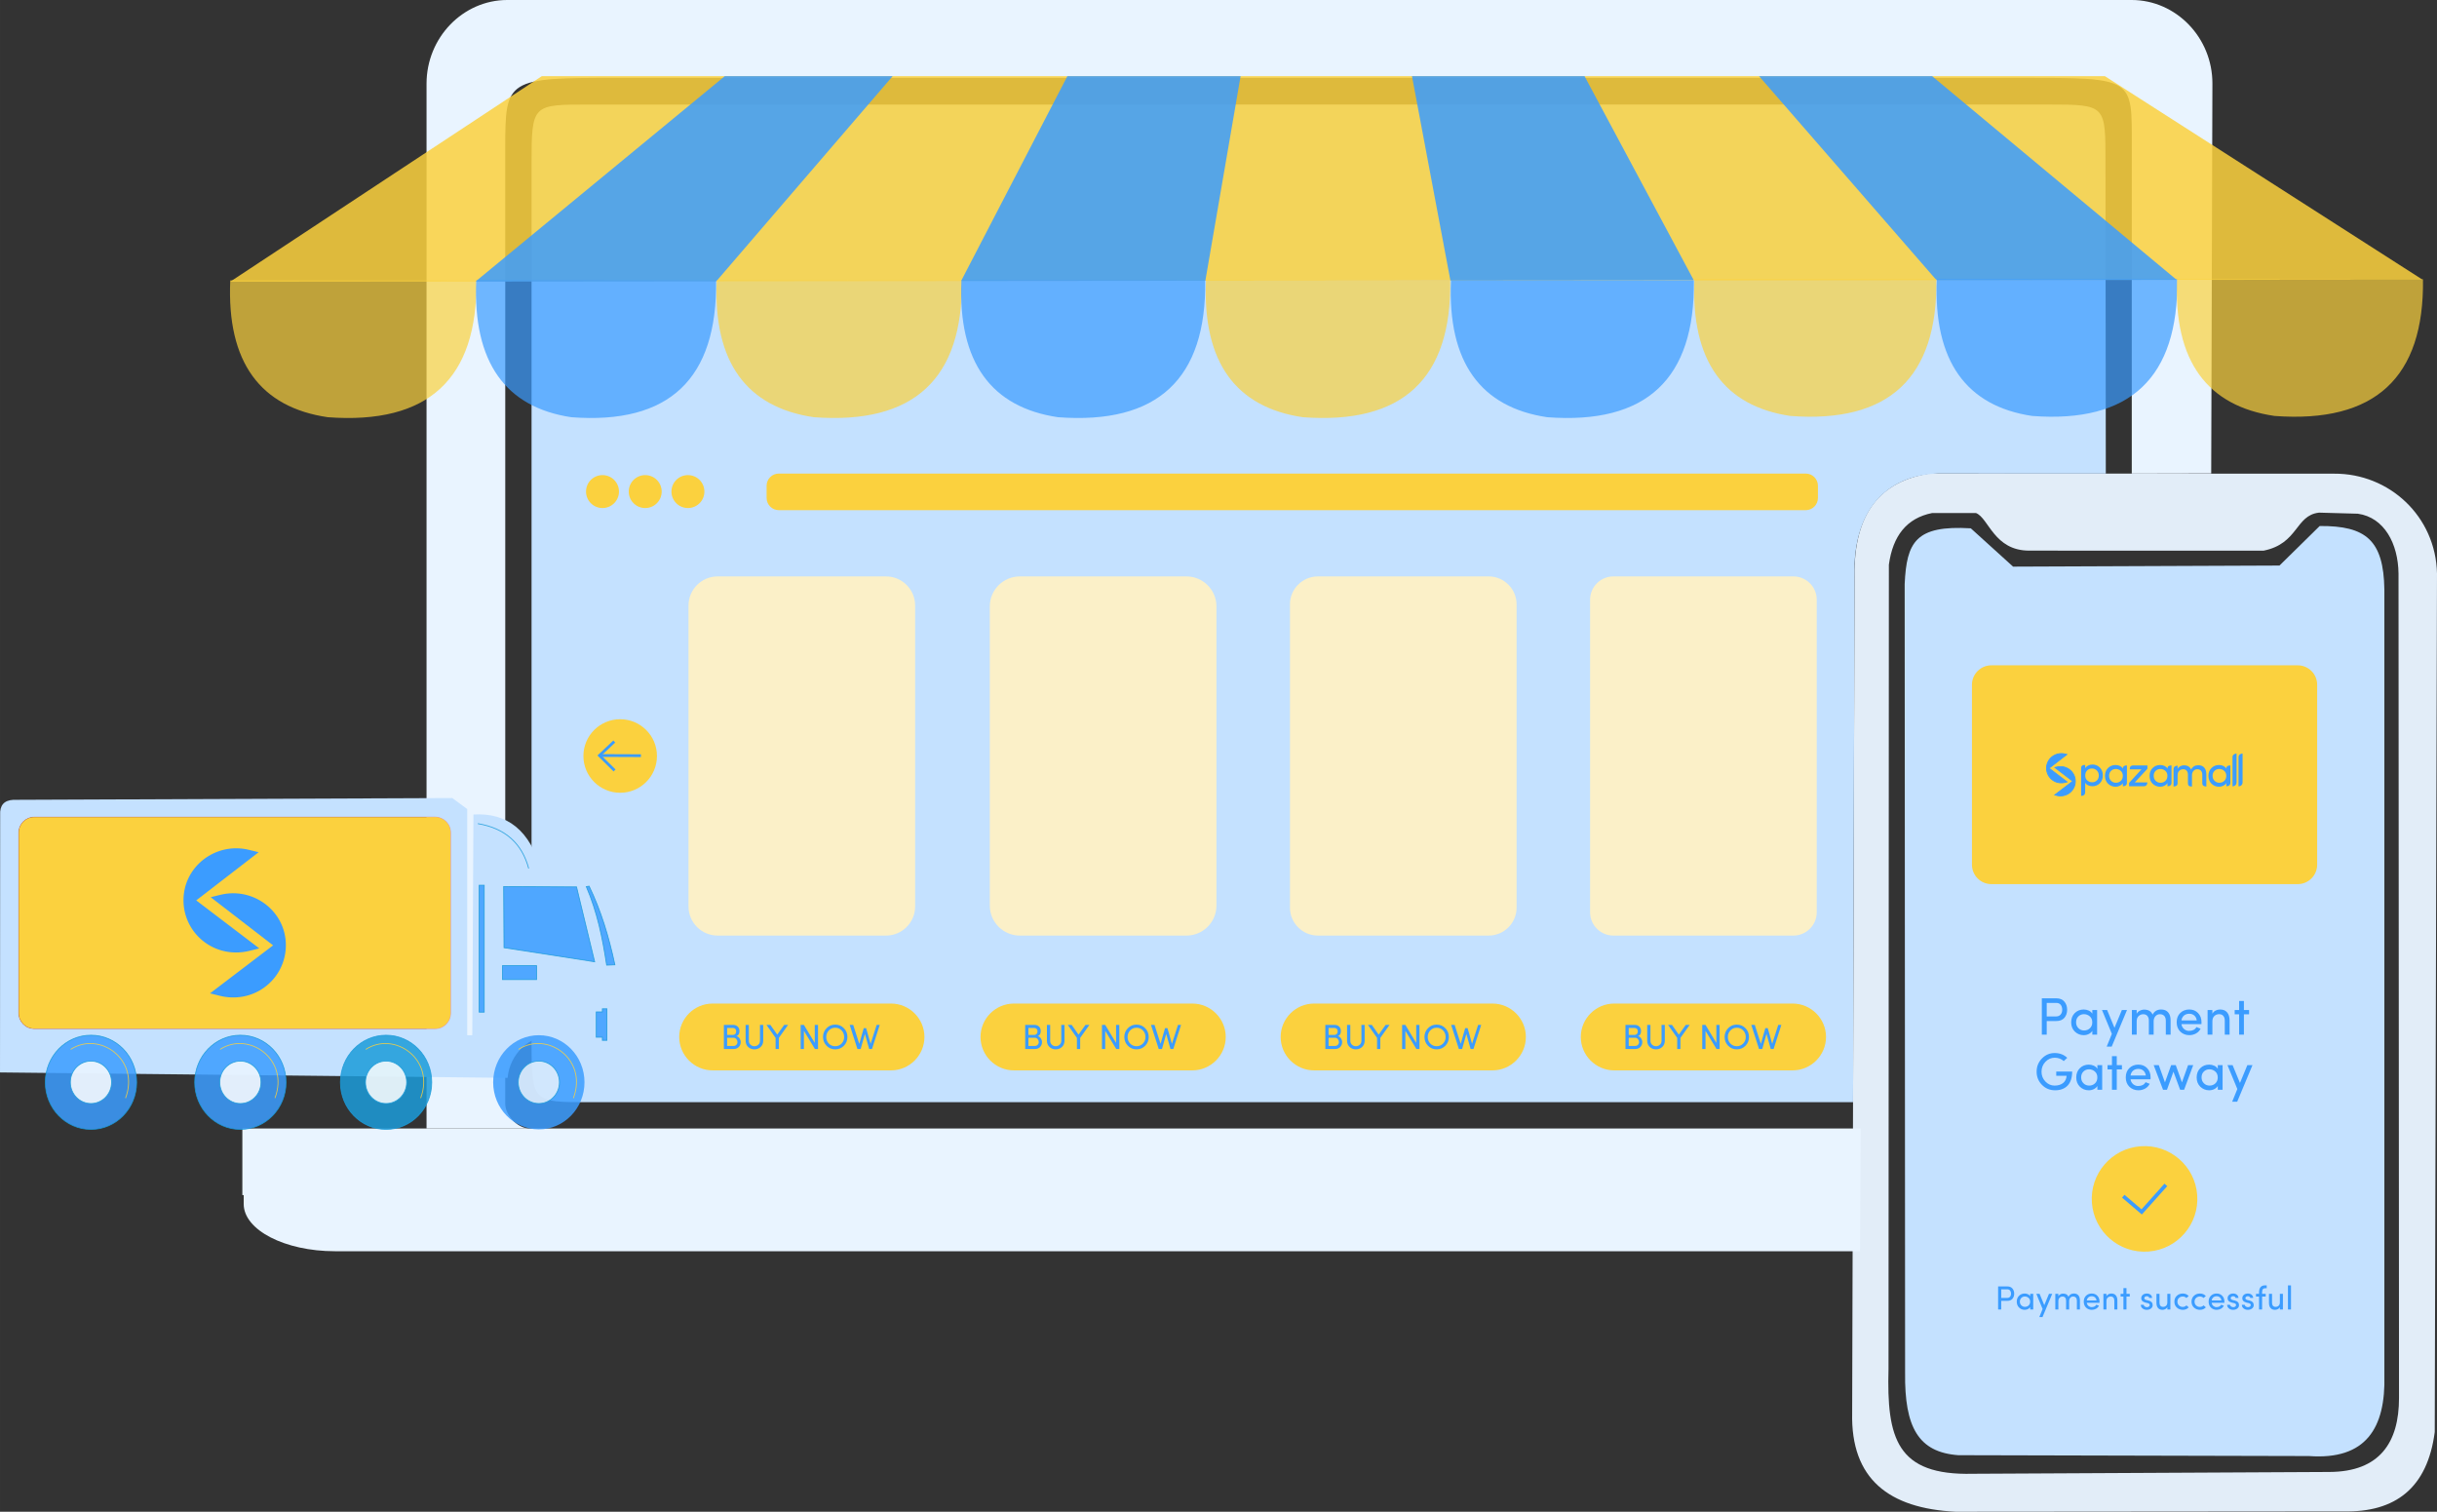 <?xml version="1.0" encoding="UTF-8"?>
<!DOCTYPE svg PUBLIC "-//W3C//DTD SVG 1.1//EN" "http://www.w3.org/Graphics/SVG/1.1/DTD/svg11.dtd">
<!-- Creator: CorelDRAW 2018 (64-Bit Evaluation Version) -->
<svg xmlns="http://www.w3.org/2000/svg" xml:space="preserve" width="222.466mm" height="137.993mm" version="1.1" style="shape-rendering:geometricPrecision; text-rendering:geometricPrecision; image-rendering:optimizeQuality; fill-rule:evenodd; clip-rule:evenodd"
viewBox="0 0 13398.16 8310.74"
 xmlns:xlink="http://www.w3.org/1999/xlink">
 <rect x="0" y="0" width="13398.16" height="8310.74" fill="#333333" stroke="none"/>
 <defs>
  <style type="text/css">
   <![CDATA[
    .str3 {stroke:#F50A2B;stroke-width:4.59;stroke-miterlimit:22.926;stroke-opacity:0.30}
    .str1 {stroke:#1B9BD9;stroke-width:4.59;stroke-miterlimit:22.926;stroke-opacity:0.851}
    .str2 {stroke:#FBD13E;stroke-width:4.59;stroke-miterlimit:22.926;stroke-opacity:0.851}
    .str4 {stroke:#3B9CFF;stroke-width:20.4;stroke-miterlimit:22.926}
    .str0 {stroke:#3B9CFF;stroke-width:15.3;stroke-miterlimit:22.926}
    .fil3 {fill:none}
    .fil8 {fill:none}
    .fil17 {fill:#3B9CFF}
    .fil2 {fill:#e9f4ff}
    .fil5 {fill:#FBD13E}
    .fil4 {fill:#FBF0C8}
    .fil6 {fill:#3B9CFF;fill-rule:nonzero}
    .fil13 {fill:#F50A2B;fill-opacity:0.30}
    .fil16 {fill:#3B9CFF;fill-opacity:0.702}
    .fil15 {fill:#FBD13E;fill-opacity:0.702}
    .fil9 {fill:#FEFEFE;fill-opacity:0.851}
    .fil11 {fill:#1B9BD9;fill-opacity:0.851}
    .fil7 {fill:#3B9CFF;fill-opacity:0.851}
    .fil12 {fill:#E7F2FC;fill-opacity:0.851}
    .fil14 {fill:#FBD13E;fill-opacity:0.851}
    .fil1 {fill:#e9f4ff;fill-opacity:0.961}
    .fil0 {fill:#C4E1FF}
    .fil10 {fill:#FBD13E}
   ]]>
  </style>
 </defs>
 <g id="Layer_x0020_1">
  <path class="fil0" d="M10835.1 2904.43c-303.57,-18.04 -352.74,75.4 -363.56,306l2.32 4336.44c-3.5,299.88 73.25,436.8 292.31,453.07l1928.22 4.69c313.01,22.84 422.03,-153.51 414.45,-443.68l0 -4319.4c-3.99,-272.39 -101.74,-351.59 -355.62,-349.77l-221.03 217.35 -1464.54 5.97 -232.54 -210.66z"/>
  <path class="fil1" d="M12807.25 8092.14l-1960.64 9.96c-419.26,10.45 -474.27,-194.82 -463.89,-577.13l1.95 -4420.33c21.66,-158.97 98.41,-256.39 237.5,-284.15l241.43 -0.11c70.33,27.81 98.73,207.21 293.3,206.69l1287.72 0.23c192.13,-38.58 173.65,-194.11 304.72,-209.09l213.79 5.91c145.27,20.75 221.54,164.3 223.47,329.23l2.73 4531.94c0.14,245.2 -106.38,405.46 -382.08,406.85zm-2200.13 -5488.89c-263.52,41.65 -417.11,211.6 -411.25,567.52l-13.06 4596.97c-8.12,363.73 202.89,524.6 567.78,543l2133.33 -1.79c285.49,6.04 461.57,-128.16 501.85,-436.4l12.39 -4719.36c-6.5,-315.07 -262.87,-550.91 -565.06,-549.13l-2225.99 -0.81z"/>
  <path class="fil2" d="M10225.87 6878.64l-8384.46 0c-275.91,0 -501.6,-116.85 -501.6,-259.7l0 -48.95 -7.39 0 0 -366.12 8897.28 0 -1.32 232.58 -2.51 442.18z"/>
  <path class="fil2" d="M10229.7 6203.87l-7325.27 0c-62.83,-5.88 -126.64,-72.75 -126.64,-135.87l0 -5252.75c0,-382.48 6.06,-387.29 619.19,-387.29l7714.52 0c631.15,0 608.55,-1.64 608.56,384.41l0.06 1791.28 436.71 -0.89 6.62 -2142.84c0.78,-252.97 -199.87,-459.93 -444.18,-459.93l-8930.06 0c-244.31,0 -444.18,206.96 -444.18,459.93l0 5743.95 7884.67 0z"/>
  <path class="fil0" d="M3238.55 574.8l8020.79 -0.28c321.73,-0.01 315.87,2.79 316.2,322.62l1.8 1706.46 -878.95 -0.33c-232.25,-8.45 -484.32,107.63 -502.5,497.93l-8.23 2958.12 -6949.12 0c-307.31,0 -316.2,2.64 -316.2,-322.62l0 -4839.28c0,-325.26 5.29,-322.61 316.2,-322.62z"/>
  <path class="fil3" d="M3253.05 4851.02c147.04,314.42 195.58,605.96 131,871.18l57.21 29.53 12.92 180.88 -163.19 -1.75c0.45,6.31 0.67,12.68 0.67,19.12 0,142.96 -112.38,258.86 -251,258.86 -138.63,0 -251.01,-115.89 -251.01,-258.86 0,-8.24 0.38,-16.41 1.13,-24.46l-684.07 -7.31 -1966.86 -21.01 -139.86 -1.49 0.92 -1415.61c-2.84,-52.08 20.68,-80.18 71.98,-83.05l2413.76 -9.81 82.12 60.46 -0.01 1243.55 27.69 0 6.46 -1213.55c183.56,-10.68 313.25,84.19 373.75,314.7l319.76 4.63 5.08 56.76 -48.45 -2.77z"/>
  <path class="fil4" d="M3944.99 3168.89l926.52 0c87.87,0 159.75,71.88 159.75,159.74l0 1654.97c0,87.87 -71.88,159.74 -159.75,159.74l-926.52 0c-87.86,0 -159.74,-71.87 -159.74,-159.74l0 -1654.97c0,-87.86 71.88,-159.74 159.74,-159.74z"/>
  <path class="fil4" d="M5606.37 3168.89l916.83 0c90.53,0 164.59,74.07 164.59,164.59l0 1645.27c0,90.53 -74.07,164.59 -164.59,164.59l-916.83 0c-90.53,0 -164.6,-74.06 -164.6,-164.59l0 -1645.27c0,-90.53 74.07,-164.59 164.6,-164.59z"/>
  <path class="fil4" d="M7245.25 3168.89l939.32 0c84.35,0 153.35,69 153.35,153.35l0 1667.75c0,84.35 -69,153.35 -153.35,153.35l-939.32 0c-84.35,0 -153.35,-69 -153.35,-153.35l0 -1667.75c0,-84.35 69,-153.35 153.35,-153.35z"/>
  <path class="fil4" d="M8869.82 3168.89l990.44 0c70.28,0 127.79,57.5 127.79,127.79l0 1718.88c0,70.28 -57.5,127.79 -127.79,127.79l-990.44 0c-70.28,0 -127.79,-57.5 -127.79,-127.79l0 -1718.88c0,-70.28 57.5,-127.79 127.79,-127.79z"/>
  <path class="fil5" d="M8874.62 5517.04l980.84 0c101.04,0 183.71,82.67 183.71,183.71l0 0c0,101.04 -82.67,183.71 -183.71,183.71l-980.84 0c-101.04,0 -183.71,-82.67 -183.71,-183.71l0 0c0,-101.04 82.67,-183.71 183.71,-183.71z"/>
  <path class="fil5" d="M7224.49 5517.04l980.84 0c101.04,0 183.71,82.67 183.71,183.71l0 0c0,101.04 -82.67,183.71 -183.71,183.71l-980.84 0c-101.04,0 -183.71,-82.67 -183.71,-183.71l0 0c0,-101.04 82.67,-183.71 183.71,-183.71z"/>
  <path class="fil5" d="M3312.41 2611.87c50.02,0 90.57,40.55 90.57,90.56 0,50.02 -40.55,90.57 -90.57,90.57 -50.02,0 -90.56,-40.55 -90.56,-90.57 0,-50.01 40.54,-90.56 90.56,-90.56z"/>
  <path class="fil5" d="M3409.66 3953.95c111.66,0 202.17,90.52 202.17,202.17 0,111.65 -90.51,202.16 -202.17,202.16 -111.65,0 -202.16,-90.51 -202.16,-202.16 0,-111.65 90.51,-202.17 202.16,-202.17z"/>
  <path class="fil5" d="M3547.23 2611.87c50.02,0 90.57,40.55 90.57,90.56 0,50.02 -40.54,90.57 -90.57,90.57 -50.02,0 -90.56,-40.55 -90.56,-90.57 0,-50.01 40.54,-90.56 90.56,-90.56z"/>
  <path class="fil5" d="M3782.07 2611.87c50.02,0 90.56,40.55 90.56,90.56 0,50.02 -40.54,90.57 -90.56,90.57 -50.02,0 -90.57,-40.55 -90.57,-90.57 0,-50.01 40.54,-90.56 90.57,-90.56z"/>
  <path class="fil5" d="M4281.76 2603.38l5645.83 0c36.91,0 67.09,30.19 67.09,67.09l0 67.11c0,36.9 -30.19,67.09 -67.09,67.09l-5645.83 0c-36.91,0 -67.09,-30.19 -67.09,-67.09l0 -67.11c0,-36.89 30.18,-67.09 67.09,-67.09z"/>
  <path class="fil5" d="M5574.36 5517.04l980.84 0c101.04,0 183.71,82.67 183.71,183.71l0 0c0,101.04 -82.67,183.71 -183.71,183.71l-980.84 0c-101.04,0 -183.71,-82.67 -183.71,-183.71l0 0c0,-101.04 82.67,-183.71 183.71,-183.71z"/>
  <path class="fil6" d="M5689.16 5705.08l-35 0 0 45.03 35.57 0c6.16,0 11.23,-2.08 15.27,-6.28 4.01,-4.2 6,-9.3 5.94,-15.24 0,-5.96 -2.05,-11.38 -6.13,-16.25 -4.14,-4.84 -9.37,-7.25 -15.65,-7.25zm-35 -54.08l0 38.49 32.1 0c5.4,0 9.79,-1.89 13.12,-5.64 3.08,-3.82 4.62,-8.59 4.62,-14.33 0,-5.78 -1.7,-10.26 -5.1,-13.54 -3.41,-3.24 -8.25,-4.91 -14.53,-4.97l-30.22 0zm67.74 17.65c0,14.18 -5.42,23.38 -16.3,27.61 6.93,1.51 12.55,5.58 16.81,12.19 4.26,6.61 6.41,13.32 6.41,20.04 0,10.78 -3.52,19.86 -10.55,27.27 -7.02,7.41 -16.42,11.09 -28.13,11.09l-53.88 0 0 -132.6 49.78 0c10.94,0 19.63,3.08 26.14,9.27 6.48,6.16 9.72,14.53 9.72,25.12zm112.77 52.8l0 -87.19 17.89 0 0 87.05c0,14.12 -4.72,25.57 -14.15,34.43 -9.46,8.68 -20.94,13.05 -34.38,13.05 -13.47,0 -24.89,-4.37 -34.29,-13.05 -9.33,-8.86 -13.98,-20.31 -13.98,-34.43l0 -87.05 17.9 0 0 87.19c0,8.97 2.99,16.25 8.95,21.84 5.97,5.58 13.15,8.37 21.52,8.37 8.28,0 15.47,-2.79 21.49,-8.37 6.03,-5.58 9.05,-12.86 9.05,-21.84zm103.86 45.41l-17.9 0 0 -60.97 -50.26 -71.63 21.43 0 37.78 53.67 38.27 -53.67 21.52 0 -50.84 71.63 0 60.97zm215.31 -132.6l0 132.6 -17.13 0 -60.42 -99.88 0 99.88 -17.91 0 0 -132.6 17.71 0 59.85 99.14 0 -99.14 17.89 0zm129.52 30.5c-9.53,-9.94 -21.17,-14.91 -34.93,-14.91 -13.79,0 -25.43,4.97 -34.96,14.91 -9.53,9.94 -14.27,22.01 -14.27,36.21 0,14.24 4.69,26.24 14.08,36.05 9.4,9.75 21.07,14.63 35.06,14.63 13.95,0 25.66,-4.91 35.12,-14.73 9.46,-9.81 14.14,-21.81 14.07,-36.05 0,-14.15 -4.72,-26.17 -14.17,-36.12zm-102.06 36.02c0,-18.83 6.45,-34.89 19.37,-48.14 12.93,-13.27 28.84,-19.92 47.73,-19.92 18.92,0 34.83,6.61 47.69,19.86 12.89,13.21 19.34,29.31 19.34,48.3 0,19.03 -6.45,35.06 -19.34,48.21 -12.86,13.12 -28.77,19.69 -47.69,19.69 -18.89,0 -34.8,-6.64 -47.73,-19.92 -12.92,-13.32 -19.37,-29.32 -19.37,-48.08zm261.6 37.36l33.42 -103.89 16.97 0 -42.62 132.6 -15.59 0 -23.44 -82.69 -23.26 82.69 -17.89 0 -42.54 -132.6 19.25 0 33.46 104.25 24.47 -86.32 13.34 -0.03 24.45 85.98z"/>
  <path class="fil5" d="M3917.84 5517.04l980.84 0c101.04,0 183.71,82.67 183.71,183.71l0 0c0,101.04 -82.67,183.71 -183.71,183.71l-980.84 0c-101.04,0 -183.71,-82.67 -183.71,-183.71l0 0c0,-101.04 82.67,-183.71 183.71,-183.71z"/>
  <path class="fil6" d="M4032.64 5705.08l-35 0 0 45.03 35.57 0c6.16,0 11.23,-2.08 15.27,-6.28 4.01,-4.2 6,-9.3 5.94,-15.24 0,-5.96 -2.05,-11.38 -6.13,-16.25 -4.14,-4.84 -9.37,-7.25 -15.65,-7.25zm-35 -54.08l0 38.49 32.1 0c5.4,0 9.79,-1.89 13.12,-5.64 3.08,-3.82 4.62,-8.59 4.62,-14.33 0,-5.78 -1.7,-10.26 -5.1,-13.54 -3.41,-3.24 -8.25,-4.91 -14.53,-4.97l-30.22 0zm67.74 17.65c0,14.18 -5.42,23.38 -16.3,27.61 6.93,1.51 12.55,5.58 16.81,12.19 4.26,6.61 6.41,13.32 6.41,20.04 0,10.78 -3.52,19.86 -10.55,27.27 -7.02,7.41 -16.42,11.09 -28.13,11.09l-53.88 0 0 -132.6 49.78 0c10.94,0 19.63,3.08 26.14,9.27 6.48,6.16 9.72,14.53 9.72,25.12zm112.77 52.8l0 -87.19 17.89 0 0 87.05c0,14.12 -4.72,25.57 -14.15,34.43 -9.46,8.68 -20.94,13.05 -34.38,13.05 -13.47,0 -24.89,-4.37 -34.29,-13.05 -9.33,-8.86 -13.98,-20.31 -13.98,-34.43l0 -87.05 17.9 0 0 87.19c0,8.97 2.99,16.25 8.95,21.84 5.97,5.58 13.15,8.37 21.52,8.37 8.28,0 15.47,-2.79 21.49,-8.37 6.03,-5.58 9.05,-12.86 9.05,-21.84zm103.86 45.41l-17.9 0 0 -60.97 -50.26 -71.63 21.43 0 37.78 53.67 38.27 -53.67 21.52 0 -50.84 71.63 0 60.97zm215.31 -132.6l0 132.6 -17.13 0 -60.42 -99.88 0 99.88 -17.91 0 0 -132.6 17.71 0 59.85 99.14 0 -99.14 17.89 0zm129.52 30.5c-9.53,-9.94 -21.17,-14.91 -34.93,-14.91 -13.79,0 -25.43,4.97 -34.96,14.91 -9.53,9.94 -14.27,22.01 -14.27,36.21 0,14.24 4.69,26.24 14.08,36.05 9.4,9.75 21.07,14.63 35.06,14.63 13.95,0 25.66,-4.91 35.12,-14.73 9.46,-9.81 14.14,-21.81 14.07,-36.05 0,-14.15 -4.72,-26.17 -14.17,-36.12zm-102.06 36.02c0,-18.83 6.45,-34.89 19.37,-48.14 12.93,-13.27 28.84,-19.92 47.73,-19.92 18.92,0 34.83,6.61 47.69,19.86 12.89,13.21 19.34,29.31 19.34,48.3 0,19.03 -6.45,35.06 -19.34,48.21 -12.86,13.12 -28.77,19.69 -47.69,19.69 -18.89,0 -34.8,-6.64 -47.73,-19.92 -12.92,-13.32 -19.37,-29.32 -19.37,-48.08zm261.6 37.36l33.42 -103.89 16.97 0 -42.62 132.6 -15.59 0 -23.44 -82.69 -23.26 82.69 -17.89 0 -42.54 -132.6 19.25 0 33.46 104.25 24.47 -86.32 13.34 -0.03 24.45 85.98z"/>
  <path class="fil6" d="M7339.29 5705.08l-34.99 0 0 45.03 35.57 0c6.16,0 11.23,-2.08 15.27,-6.28 4.01,-4.2 6,-9.3 5.93,-15.24 0,-5.96 -2.05,-11.38 -6.12,-16.25 -4.14,-4.84 -9.37,-7.25 -15.65,-7.25zm-34.99 -54.08l0 38.49 32.1 0c5.4,0 9.79,-1.89 13.12,-5.64 3.08,-3.82 4.62,-8.59 4.62,-14.33 0,-5.78 -1.7,-10.26 -5.1,-13.54 -3.41,-3.24 -8.25,-4.91 -14.54,-4.97l-30.21 0zm67.74 17.65c0,14.18 -5.42,23.38 -16.3,27.61 6.93,1.51 12.54,5.58 16.81,12.19 4.26,6.61 6.41,13.32 6.41,20.04 0,10.78 -3.53,19.86 -10.55,27.27 -7.02,7.41 -16.42,11.09 -28.13,11.09l-53.88 0 0 -132.6 49.78 0c10.94,0 19.63,3.08 26.14,9.27 6.48,6.16 9.72,14.53 9.72,25.12zm112.77 52.8l0 -87.19 17.89 0 0 87.05c0,14.12 -4.72,25.57 -14.15,34.43 -9.46,8.68 -20.94,13.05 -34.38,13.05 -13.47,0 -24.89,-4.37 -34.29,-13.05 -9.33,-8.86 -13.98,-20.31 -13.98,-34.43l0 -87.05 17.89 0 0 87.19c0,8.97 2.99,16.25 8.96,21.84 5.97,5.58 13.15,8.37 21.52,8.37 8.28,0 15.46,-2.79 21.49,-8.37 6.02,-5.58 9.05,-12.86 9.05,-21.84zm103.86 45.41l-17.9 0 0 -60.97 -50.26 -71.63 21.43 0 37.79 53.67 38.27 -53.67 21.52 0 -50.84 71.63 0 60.97zm215.31 -132.6l0 132.6 -17.13 0 -60.42 -99.88 0 99.88 -17.91 0 0 -132.6 17.71 0 59.85 99.14 0 -99.14 17.9 0zm129.52 30.5c-9.53,-9.94 -21.16,-14.91 -34.92,-14.91 -13.79,0 -25.44,4.97 -34.97,14.91 -9.52,9.94 -14.27,22.01 -14.27,36.21 0,14.24 4.68,26.24 14.07,36.05 9.4,9.75 21.08,14.63 35.06,14.63 13.95,0 25.66,-4.91 35.12,-14.73 9.46,-9.81 14.15,-21.81 14.08,-36.05 0,-14.15 -4.72,-26.17 -14.18,-36.12zm-102.06 36.02c0,-18.83 6.45,-34.89 19.37,-48.14 12.92,-13.27 28.84,-19.92 47.73,-19.92 18.92,0 34.83,6.61 47.69,19.86 12.89,13.21 19.34,29.31 19.34,48.3 0,19.03 -6.45,35.06 -19.34,48.21 -12.86,13.12 -28.77,19.69 -47.69,19.69 -18.89,0 -34.8,-6.64 -47.73,-19.92 -12.92,-13.32 -19.37,-29.32 -19.37,-48.08zm261.6 37.36l33.43 -103.89 16.97 0 -42.62 132.6 -15.59 0 -23.45 -82.69 -23.25 82.69 -17.9 0 -42.53 -132.6 19.25 0 33.46 104.25 24.47 -86.32 13.34 -0.03 24.44 85.98z"/>
  <path class="fil6" d="M8989.42 5705.08l-35 0 0 45.03 35.57 0c6.16,0 11.23,-2.08 15.27,-6.28 4.01,-4.2 6,-9.3 5.94,-15.24 0,-5.96 -2.05,-11.38 -6.13,-16.25 -4.13,-4.84 -9.37,-7.25 -15.65,-7.25zm-35 -54.08l0 38.49 32.11 0c5.39,0 9.79,-1.89 13.12,-5.64 3.08,-3.82 4.62,-8.59 4.62,-14.33 0,-5.78 -1.7,-10.26 -5.1,-13.54 -3.41,-3.24 -8.25,-4.91 -14.53,-4.97l-30.22 0zm67.74 17.65c0,14.18 -5.42,23.38 -16.29,27.61 6.92,1.51 12.54,5.58 16.81,12.19 4.26,6.61 6.41,13.32 6.41,20.04 0,10.78 -3.52,19.86 -10.55,27.27 -7.02,7.41 -16.42,11.09 -28.13,11.09l-53.88 0 0 -132.6 49.78 0c10.94,0 19.63,3.08 26.14,9.27 6.48,6.16 9.72,14.53 9.72,25.12zm112.77 52.8l0 -87.19 17.89 0 0 87.05c0,14.12 -4.72,25.57 -14.14,34.43 -9.46,8.68 -20.95,13.05 -34.39,13.05 -13.47,0 -24.89,-4.37 -34.29,-13.05 -9.33,-8.86 -13.98,-20.31 -13.98,-34.43l0 -87.05 17.9 0 0 87.19c0,8.97 2.99,16.25 8.95,21.84 5.97,5.58 13.15,8.37 21.52,8.37 8.28,0 15.47,-2.79 21.49,-8.37 6.03,-5.58 9.05,-12.86 9.05,-21.84zm103.86 45.41l-17.89 0 0 -60.97 -50.26 -71.63 21.43 0 37.78 53.67 38.27 -53.67 21.52 0 -50.84 71.63 0 60.97zm215.31 -132.6l0 132.6 -17.13 0 -60.42 -99.88 0 99.88 -17.9 0 0 -132.6 17.71 0 59.85 99.14 0 -99.14 17.89 0zm129.52 30.5c-9.53,-9.94 -21.17,-14.91 -34.93,-14.91 -13.79,0 -25.43,4.97 -34.96,14.91 -9.53,9.94 -14.27,22.01 -14.27,36.21 0,14.24 4.69,26.24 14.08,36.05 9.4,9.75 21.07,14.63 35.06,14.63 13.95,0 25.66,-4.91 35.12,-14.73 9.46,-9.81 14.15,-21.81 14.08,-36.05 0,-14.15 -4.72,-26.17 -14.18,-36.12zm-102.06 36.02c0,-18.83 6.45,-34.89 19.37,-48.14 12.93,-13.27 28.84,-19.92 47.73,-19.92 18.92,0 34.83,6.61 47.69,19.86 12.89,13.21 19.34,29.31 19.34,48.3 0,19.03 -6.45,35.06 -19.34,48.21 -12.86,13.12 -28.77,19.69 -47.69,19.69 -18.89,0 -34.8,-6.64 -47.73,-19.92 -12.92,-13.32 -19.37,-29.32 -19.37,-48.08zm261.6 37.36l33.43 -103.89 16.97 0 -42.63 132.6 -15.59 0 -23.44 -82.69 -23.26 82.69 -17.89 0 -42.54 -132.6 19.25 0 33.46 104.25 24.47 -86.32 13.35 -0.03 24.44 85.98z"/>
  <g id="_2096733725792">
   <polyline class="fil3 str0" points="3377.16,4076.55 3295.65,4153.4 3378.71,4235.69 "/>
   <line class="fil3 str0" x1="3295.65" y1="4153.4" x2="3523.68" y2= "4154.37" />
  </g>
  <path class="fil0" d="M72.9 4397.05c-51.31,2.87 -74.82,30.97 -71.98,83.05l-0.92 1415.61 139.86 1.49 492.56 5.27 177 1.89 495.09 5.29 304.63 3.25 497.55 5.31 684.09 7.31c11.95,-131.5 119.26,-234.41 249.89,-234.41 132.39,0 240.84,105.71 250.32,239.75l163.2 1.75 -12.92 -180.88 -57.21 -29.53c64.59,-265.22 16.04,-556.76 -131,-871.18l48.45 2.77 -5.08 -56.76 -319.76 -4.63c-60.5,-230.51 -190.19,-325.38 -373.75,-314.7l-6.46 1213.55 -27.69 0 0.01 -1243.55 -82.12 -60.46 -2413.76 9.81zm115.34 95.04l2203.76 0c46.71,0 84.9,38.2 84.9,84.91l0 992.98c0,46.71 -38.2,84.9 -84.9,84.9l-2203.76 0c-46.7,0 -84.9,-38.2 -84.9,-84.9l0 -992.98c0,-46.71 38.2,-84.91 84.9,-84.91z"/>
  <polygon class="fil7 str1" points="2769.09,4873.98 3169.61,4875.82 3269.27,5287.42 2770.94,5209.9 "/>
  <path class="fil8 str1" d="M2626.97 4527.91c152.27,25.57 243.01,110.07 279.62,246.4"/>
  <polygon class="fil7 str1" points="2634.37,4866.58 2662.05,4866.58 2662.05,5564.25 2634.37,5564.25 "/>
  <polygon class="fil7 str1" points="2762.64,5308.62 2949.98,5308.62 2949.98,5385.22 2762.64,5385.22 "/>
  <polygon class="fil7 str1" points="3336.65,5545.79 3311.73,5545.79 3311.73,5562.86 3278.1,5562.86 3278.1,5702.21 3311.73,5702.21 3311.73,5719.29 3336.65,5719.29 "/>
  <path class="fil7 str1" d="M3380.49 5304l-45.22 1.85c-22.2,-147.57 -51.58,-292.08 -111.9,-431.67l15.46 -2.54c65.04,134.63 108.62,278.02 141.66,432.35z"/>
  <path class="fil7 str1" d="M500.07 5691.1c138.63,0 251,115.9 251,258.86 0,142.97 -112.38,258.86 -251,258.86 -138.63,0 -251.01,-115.89 -251.01,-258.86 0,-142.96 112.38,-258.86 251.01,-258.86z"/>
  <path class="fil9 str1" d="M500.07 5833.22c62.56,0 113.27,52.27 113.27,116.74 0,64.47 -50.71,116.74 -113.27,116.74 -62.57,0 -113.28,-52.27 -113.28,-116.74 0,-64.47 50.71,-116.74 113.28,-116.74z"/>
  <path class="fil7 str1" d="M1321.53 5691.1c138.63,0 251.01,115.9 251.01,258.86 0,142.97 -112.38,258.86 -251.01,258.86 -138.63,0 -251.01,-115.89 -251.01,-258.86 0,-142.96 112.38,-258.86 251.01,-258.86z"/>
  <path class="fil9 str1" d="M1321.53 5833.22c62.56,0 113.28,52.27 113.28,116.74 0,64.47 -50.72,116.74 -113.28,116.74 -62.56,0 -113.28,-52.27 -113.28,-116.74 0,-64.47 50.72,-116.74 113.28,-116.74z"/>
  <path class="fil10" d="M10947.94 3657.62l1684.87 0c58.57,0 106.48,47.91 106.48,106.48l0 989.88c0,58.57 -47.91,106.49 -106.48,106.49l-1684.87 0c-58.57,0 -106.48,-47.92 -106.48,-106.49l0 -989.88c0,-58.57 47.91,-106.48 106.48,-106.48z"/>
  <path class="fil11 str1" d="M2122.56 5691.1c138.63,0 251.01,115.9 251.01,258.86 0,142.97 -112.38,258.86 -251.01,258.86 -138.63,0 -251.01,-115.89 -251.01,-258.86 0,-142.96 112.38,-258.86 251.01,-258.86z"/>
  <path class="fil9 str1" d="M2122.56 5833.22c62.56,0 113.28,52.27 113.28,116.74 0,64.47 -50.72,116.74 -113.28,116.74 -62.56,0 -113.28,-52.27 -113.28,-116.74 0,-64.47 50.72,-116.74 113.28,-116.74z"/>
  <path class="fil7" d="M2962.37 5691.1c138.63,0 251.01,115.9 251.01,258.86 0,142.97 -112.38,258.86 -251.01,258.86 -138.63,0 -251.01,-115.89 -251.01,-258.86 0,-142.96 112.38,-258.86 251.01,-258.86z"/>
  <path class="fil12 str1" d="M2962.37 5833.22c62.56,0 113.28,52.27 113.28,116.74 0,64.47 -50.72,116.74 -113.28,116.74 -62.56,0 -113.28,-52.27 -113.28,-116.74 0,-64.47 50.72,-116.74 113.28,-116.74z"/>
  <path class="fil8 str2" d="M2850.7 5769.07c157.6,-102.77 382.26,54.47 301.77,267.63"/>
  <path class="fil13 str3" d="M188.25 4492.09l2203.76 0c46.69,0 84.9,38.2 84.9,84.91l0 992.98c0,46.71 -38.21,84.9 -84.9,84.9l-2203.76 0c-46.7,0 -84.9,-38.2 -84.9,-84.9l0 -992.98c0,-46.71 38.2,-84.91 84.9,-84.91z"/>
  <path class="fil5" d="M188.25 4492.09l2203.76 0c46.71,0 84.9,38.2 84.9,84.91l0 992.98c0,46.71 -38.2,84.9 -84.9,84.9l-2203.76 0c-46.7,0 -84.9,-38.2 -84.9,-84.9l0 -992.98c0,-46.71 38.2,-84.91 84.9,-84.91z"/>
  <g id="_2097199298576">
   <polygon class="fil14" points="2978.74,418.74 11572.25,418.74 13318.28,1537.22 1265.96,1548.28 "/>
   <polygon class="fil7" points="3984.66,418.74 2615.16,1547.05 3938.52,1545.83 4907.5,418.74 "/>
   <polygon class="fil7" points="5868.18,418.74 5284.01,1544.6 6626.77,1543.36 6820.56,418.74 "/>
   <polygon class="fil7" points="7762.76,418.74 7974.09,1542.13 9312.21,1540.9 8711.43,418.74 "/>
   <polygon class="fil7" points="9671.12,418.74 10646.07,1539.68 11966.88,1538.46 10622.53,418.74 "/>
   <path class="fil15" d="M1265.96 1541.31l1352.98 1.03c7.12,539.67 -262.93,792.43 -816.91,751.3 -368.62,-54 -556.29,-299.67 -536.07,-752.33z"/>
   <path class="fil16" d="M2618.31 1541.31l1318.48 1.03c6.94,539.67 -256.22,792.43 -796.08,751.3 -359.22,-54 -542.11,-299.67 -522.4,-752.33z"/>
   <path class="fil15" d="M3940.25 1541.31l1347.56 1.03c7.09,539.67 -261.88,792.43 -813.64,751.3 -367.14,-54 -554.06,-299.67 -533.92,-752.33z"/>
   <path class="fil16" d="M5285.74 1541.31l1340.2 1.03c7.05,539.67 -260.45,792.43 -809.19,751.3 -365.13,-54 -551.04,-299.67 -531,-752.33z"/>
   <path class="fil15" d="M6630.34 1541.31l1342.95 1.03c7.07,539.67 -260.98,792.43 -810.85,751.3 -365.88,-54 -552.17,-299.67 -532.09,-752.33z"/>
   <path class="fil16" d="M7977.28 1541.31l1335.1 1.03c7.03,539.67 -259.46,792.43 -806.11,751.3 -363.74,-54 -548.93,-299.67 -528.98,-752.33z"/>
   <path class="fil15" d="M9315.45 1534.33l1330.4 1.04c7,539.67 -258.54,792.43 -803.28,751.3 -362.46,-54 -547.01,-299.67 -527.12,-752.33z"/>
   <path class="fil16" d="M10648.33 1534.33l1321.75 1.04c6.96,539.67 -256.86,792.43 -798.06,751.3 -360.1,-54 -543.45,-299.67 -523.69,-752.33z"/>
   <path class="fil15" d="M11969.36 1534.33l1351.74 1.04c7.12,539.67 -262.69,792.43 -816.16,751.3 -368.28,-54 -555.78,-299.67 -535.58,-752.33z"/>
  </g>
  <path class="fil5" d="M11769.05 6301.5c159.86,-11.78 299.02,108.26 310.8,268.14 11.79,159.88 -108.28,299.02 -268.14,310.8 -159.86,11.78 -299.03,-108.26 -310.81,-268.14 -11.78,-159.88 108.28,-299.03 268.14,-310.81z"/>
  <polyline class="fil3 str4" points="11673.31,6576.23 11774.62,6662.46 11907.44,6514.06 "/>
  <path class="fil6" d="M11035.63 7088.13l-33.28 0 0 47.3 32.3 0c7.03,-0.06 12.39,-2.23 16.14,-6.56 3.71,-4.32 5.61,-9.91 5.67,-16.81 0,-6.9 -1.78,-12.67 -5.31,-17.27 -3.69,-4.45 -8.87,-6.66 -15.53,-6.66zm-50.4 110.8l0 -126.82 50.58 0c12.55,0 21.9,3.87 28.16,11.6 6.41,7.52 9.6,16.87 9.6,28.16 0,11.32 -3.19,20.74 -9.54,28.25 -6.38,7.55 -15.8,11.32 -28.28,11.32l-33.41 0 0 47.49 -17.12 0zm167.86 -22.27c5.52,-5.16 8.29,-12.09 8.29,-20.83 0,-8.74 -2.88,-15.65 -8.62,-20.68 -5.76,-5.03 -12.55,-7.58 -20.34,-7.64 -7.82,0 -14.35,2.61 -19.63,7.82 -5.28,5.16 -7.92,11.9 -7.92,20.31 0,8.38 2.7,15.28 8.1,20.65 5.4,5.4 12.06,8.1 19.97,8.1 7.91,0 14.63,-2.58 20.15,-7.73zm25.22 22.27l-16.75 0 0 -13.19c-2.7,4.51 -6.78,8.13 -12.24,10.89 -5.46,2.76 -11.41,4.14 -17.92,4.14 -11.9,0 -22.24,-4.17 -30.98,-12.52 -8.44,-8.31 -12.67,-19.11 -12.67,-32.33 0,-13.25 4.17,-24.02 12.48,-32.27 8.35,-8.29 18.74,-12.45 31.2,-12.52 6.23,0 12.24,1.29 17.98,3.87 5.64,2.82 9.7,6.44 12.15,10.89l0 -12.91 16.75 0 0 85.95zm104.36 -85.95l-53.38 127.73 -17.51 0 18.04 -44.42 -34.42 -83.32 17.89 0 25.7 62.21 25.8 -62.21 17.88 0zm93.07 39.72l0 46.23 -16.75 0 0 -48.65c0,-7.12 -1.72,-12.61 -5.12,-16.51 -3.28,-4.05 -8.1,-6.07 -14.39,-6.07 -6.23,0 -11.63,2.11 -16.16,6.35 -4.57,4.23 -6.84,10.46 -6.84,18.65l0 46.23 -16.75 0 0 -85.95 16.75 0 0 13.07c1.99,-4.11 5.25,-7.49 9.82,-10.09 4.78,-2.61 9.14,-4.02 13.03,-4.26 16.54,-1.01 27.49,4.79 32.82,17.36 5.99,-11.93 15.86,-17.92 29.7,-17.92 10.77,0 18.96,3.32 24.54,9.97 5.73,6.53 8.62,15.92 8.62,28.13l0 49.69 -16.75 0 0 -48.47c0,-6.99 -1.75,-12.55 -5.22,-16.69 -3.74,-4.05 -8.8,-6.1 -15.15,-6.16 -6.32,-0.07 -11.6,2.2 -15.77,6.81 -4.2,4.6 -6.32,10.68 -6.38,18.28zm167.09 3.01c0,3.81 -0.06,5.98 -0.18,6.59l-69.76 0c0.83,6.93 3.9,12.67 9.17,17.24 5.1,4.2 10.8,6.32 17.15,6.32 12.42,0 21.1,-4.44 26.07,-13.35 0.12,0 0.31,0.04 0.55,0.16 0.21,0.12 0.64,0.34 1.26,0.64 0.7,0.31 1.66,0.67 2.85,1.07 1.2,0.43 2.12,0.8 2.7,1.11l7.03 2.61c-3.53,7.24 -8.87,12.82 -16.01,16.75 -7.12,3.96 -14.97,5.92 -23.53,5.92 -12.3,0 -22.79,-4.14 -31.53,-12.45 -8.31,-8.32 -12.45,-19.21 -12.45,-32.61 0,-13.44 4.14,-24.2 12.39,-32.33 8.28,-8.1 18.74,-12.18 31.44,-12.24 12.7,0 22.95,4.11 30.74,12.3 8.06,8.16 12.11,18.93 12.11,32.27zm-25.09 -23.49c-4.79,-4.11 -10.74,-6.17 -17.79,-6.17 -7.09,0 -13.16,2.05 -18.25,6.17 -5.03,4.38 -7.97,10.09 -8.8,17.03l53.29 0c-0.83,-6.94 -3.65,-12.64 -8.44,-17.03zm63.13 20.37l0 46.35 -16.75 0 0 -85.95 16.75 0 0 12.91c2.45,-4.78 6.13,-8.46 11.07,-10.98 4.91,-2.52 10.18,-3.78 15.8,-3.78 10.8,0 18.92,3.32 24.42,9.97 5.74,6.53 8.65,15.92 8.71,28.13l0 49.69 -16.75 0 0 -48.59c0,-7.24 -1.72,-12.82 -5.13,-16.72 -3.31,-4.08 -8.19,-6.11 -14.66,-6.11 -6.53,0 -12.09,2.12 -16.62,6.38 -4.57,4.23 -6.84,10.49 -6.84,18.68zm110.06 -71.08l0 31.47 18.04 0 0 14.91 -18.04 0 0 71.05 -16.75 0 0 -71.05 -15.46 0 0 -14.91 15.46 0 0 -31.47 16.75 0zm90.96 35.92c5.73,-4.2 12.67,-6.29 20.83,-6.29 8.13,0 14.88,2.09 20.19,6.26 5.34,4.17 8.37,10.12 9.08,17.86l-15.98 0c-0.49,-2.79 -1.96,-5.03 -4.42,-6.72 -2.7,-1.66 -5.67,-2.48 -8.99,-2.48 -3.28,0 -6.07,0.7 -8.34,2.11 -2.46,1.11 -3.99,3.04 -4.67,5.74 -0.64,2.7 -0.55,4.85 0.28,6.44 1.38,2.76 4.76,4.91 10.12,6.44l12.67 3.1c14.88,3.66 22.3,12.03 22.3,25.13 0,7.76 -3.22,14.02 -9.7,18.83 -6.53,4.64 -14.17,6.94 -22.92,6.94 -8.77,0 -16.38,-2.52 -22.85,-7.58 -6.47,-5.03 -9.76,-11.72 -9.88,-20.1l15.83 0c0.7,4.45 2.98,7.73 6.84,9.82 3.74,2.36 7.79,3.41 12.15,3.16 4.35,-0.25 7.73,-1.41 10.12,-3.5 2.39,-2.11 3.74,-4.66 4.05,-7.67 0.25,-3.01 -0.67,-5.4 -2.79,-7.21 -2.08,-1.81 -4.97,-3.13 -8.62,-3.96l-11.78 -2.73c-8.31,-2.23 -14.45,-5.52 -18.37,-9.91 -3.77,-4.54 -5.34,-10.21 -4.66,-17.06 0.64,-6.84 3.84,-12.36 9.51,-16.62zm133.68 41.96l0 -46.41 16.75 0 0 85.95 -16.75 0 0 -12.82c-2.45,4.72 -6.14,8.37 -11.08,10.89 -4.91,2.52 -10.12,3.78 -15.64,3.78 -10.65,0 -18.84,-3.35 -24.57,-10.06 -5.74,-6.72 -8.59,-16.04 -8.53,-27.97l0 -49.76 16.75 0 0 48.56c0,7.15 1.66,12.76 4.94,16.84 3.31,4.02 8.28,6.02 14.94,6.02 6.66,0 12.18,-2.09 16.63,-6.29 4.45,-4.2 6.62,-10.43 6.56,-18.72zm84.97 -48.25c13.26,0 24.11,4.64 32.61,13.87l-12.76 10.61c-5.37,-5.4 -12.12,-8.1 -20.22,-8.1 -8.07,0 -14.94,2.61 -20.59,7.85 -5.67,5.16 -8.53,12 -8.53,20.56 0,8.53 2.88,15.46 8.62,20.8 5.76,5.37 12.64,8.04 20.68,8.04 8.09,0 14.79,-2.82 20.03,-8.47l12.94 10.68c-8.56,9.2 -19.39,13.8 -32.43,13.8 -13.07,0 -24.11,-4.14 -33.13,-12.42 -8.99,-8.41 -13.47,-19.21 -13.47,-32.43 0,-13.22 4.42,-23.99 13.23,-32.27 8.83,-8.29 19.81,-12.45 33,-12.52zm94.17 0c13.26,0 24.11,4.64 32.61,13.87l-12.76 10.61c-5.37,-5.4 -12.12,-8.1 -20.22,-8.1 -8.07,0 -14.94,2.61 -20.59,7.85 -5.67,5.16 -8.53,12 -8.53,20.56 0,8.53 2.88,15.46 8.62,20.8 5.76,5.37 12.64,8.04 20.68,8.04 8.09,0 14.79,-2.82 20.03,-8.47l12.94 10.68c-8.56,9.2 -19.39,13.8 -32.43,13.8 -13.07,0 -24.11,-4.14 -33.13,-12.42 -8.99,-8.41 -13.47,-19.21 -13.47,-32.43 0,-13.22 4.42,-23.99 13.23,-32.27 8.83,-8.29 19.81,-12.45 33,-12.52zm134.63 44.57c0,3.81 -0.06,5.98 -0.18,6.59l-69.76 0c0.83,6.93 3.9,12.67 9.17,17.24 5.1,4.2 10.8,6.32 17.15,6.32 12.42,0 21.1,-4.44 26.07,-13.35 0.12,0 0.31,0.04 0.55,0.16 0.21,0.12 0.64,0.34 1.26,0.64 0.7,0.31 1.66,0.67 2.85,1.07 1.2,0.43 2.12,0.8 2.7,1.11l7.03 2.61c-3.53,7.24 -8.87,12.82 -16.01,16.75 -7.12,3.96 -14.97,5.92 -23.53,5.92 -12.3,0 -22.79,-4.14 -31.53,-12.45 -8.31,-8.32 -12.45,-19.21 -12.45,-32.61 0,-13.44 4.14,-24.2 12.39,-32.33 8.28,-8.1 18.74,-12.18 31.44,-12.24 12.7,0 22.95,4.11 30.74,12.3 8.06,8.16 12.11,18.93 12.11,32.27zm-25.09 -23.49c-4.79,-4.11 -10.74,-6.17 -17.79,-6.17 -7.09,0 -13.16,2.05 -18.25,6.17 -5.03,4.38 -7.97,10.09 -8.8,17.03l53.29 0c-0.83,-6.94 -3.65,-12.64 -8.44,-17.03zm52.4 -14.79c5.73,-4.2 12.67,-6.29 20.83,-6.29 8.13,0 14.88,2.09 20.19,6.26 5.34,4.17 8.37,10.12 9.08,17.86l-15.98 0c-0.49,-2.79 -1.96,-5.03 -4.42,-6.72 -2.7,-1.66 -5.67,-2.48 -8.99,-2.48 -3.28,0 -6.07,0.7 -8.34,2.11 -2.46,1.11 -3.99,3.04 -4.67,5.74 -0.64,2.7 -0.55,4.85 0.28,6.44 1.38,2.76 4.76,4.91 10.12,6.44l12.67 3.1c14.88,3.66 22.3,12.03 22.3,25.13 0,7.76 -3.22,14.02 -9.7,18.83 -6.53,4.64 -14.17,6.94 -22.92,6.94 -8.77,0 -16.38,-2.52 -22.85,-7.58 -6.47,-5.03 -9.76,-11.72 -9.88,-20.1l15.83 0c0.7,4.45 2.98,7.73 6.84,9.82 3.74,2.36 7.79,3.41 12.15,3.16 4.35,-0.25 7.73,-1.41 10.12,-3.5 2.39,-2.11 3.74,-4.66 4.05,-7.67 0.25,-3.01 -0.67,-5.4 -2.79,-7.21 -2.08,-1.81 -4.97,-3.13 -8.62,-3.96l-11.78 -2.73c-8.31,-2.23 -14.45,-5.52 -18.37,-9.91 -3.77,-4.54 -5.34,-10.21 -4.66,-17.06 0.64,-6.84 3.84,-12.36 9.51,-16.62zm80.8 0c5.73,-4.2 12.67,-6.29 20.83,-6.29 8.13,0 14.88,2.09 20.19,6.26 5.34,4.17 8.37,10.12 9.08,17.86l-15.98 0c-0.49,-2.79 -1.96,-5.03 -4.42,-6.72 -2.7,-1.66 -5.67,-2.48 -8.99,-2.48 -3.28,0 -6.07,0.7 -8.34,2.11 -2.46,1.11 -3.99,3.04 -4.67,5.74 -0.64,2.7 -0.55,4.85 0.28,6.44 1.38,2.76 4.76,4.91 10.12,6.44l12.67 3.1c14.88,3.66 22.3,12.03 22.3,25.13 0,7.76 -3.22,14.02 -9.7,18.83 -6.53,4.64 -14.17,6.94 -22.92,6.94 -8.77,0 -16.38,-2.52 -22.85,-7.58 -6.47,-5.03 -9.76,-11.72 -9.88,-20.1l15.83 0c0.7,4.45 2.98,7.73 6.84,9.82 3.74,2.36 7.79,3.41 12.15,3.16 4.35,-0.25 7.73,-1.41 10.12,-3.5 2.39,-2.11 3.74,-4.66 4.05,-7.67 0.25,-3.01 -0.67,-5.4 -2.79,-7.21 -2.08,-1.81 -4.97,-3.13 -8.62,-3.96l-11.78 -2.73c-8.31,-2.23 -14.45,-5.52 -18.37,-9.91 -3.77,-4.54 -5.34,-10.21 -4.66,-17.06 0.64,-6.84 3.84,-12.36 9.51,-16.62zm115.09 -51.2l9.39 0 0 16.01 -9.42 0c-10.76,0 -16.1,7.34 -15.98,22.02l0 8.71 19.87 0 0 14.91 -19.87 0 0 71.05 -16.75 0 0 -71.05 -16.75 0 0 -14.91 16.75 0 0 -8.71c0,-12.15 2.73,-21.5 8.22,-28.07 5.49,-6.59 13.68,-9.91 24.54,-9.97zm81.69 93.16l0 -46.41 16.75 0 0 85.95 -16.75 0 0 -12.82c-2.45,4.72 -6.14,8.37 -11.08,10.89 -4.91,2.52 -10.12,3.78 -15.64,3.78 -10.65,0 -18.84,-3.35 -24.57,-10.06 -5.74,-6.72 -8.59,-16.04 -8.53,-27.97l0 -49.76 16.75 0 0 48.56c0,7.15 1.66,12.76 4.94,16.84 3.31,4.02 8.28,6.02 14.94,6.02 6.66,0 12.18,-2.09 16.63,-6.29 4.45,-4.2 6.62,-10.43 6.56,-18.72zm44.45 39.54l0 -132.7 16.75 0 0 132.7 -16.75 0z"/>
  <path class="fil6" d="M11304.95 5513.46l-52.4 0 0 74.47 50.85 0c11.06,-0.1 19.51,-3.52 25.4,-10.33 5.84,-6.81 8.84,-15.6 8.93,-26.46 0,-10.87 -2.8,-19.95 -8.35,-27.19 -5.79,-7 -13.95,-10.48 -24.43,-10.48zm-79.35 174.44l0 -199.65 79.64 0c19.75,0 34.48,6.09 44.33,18.25 10.09,11.83 15.12,26.57 15.12,44.34 0,17.82 -5.02,32.64 -15.02,44.48 -10.05,11.88 -24.87,17.82 -44.52,17.82l-52.6 0 0 74.76 -26.94 0zm264.26 -35.06c8.7,-8.11 13.04,-19.03 13.04,-32.79 0,-13.77 -4.53,-24.63 -13.57,-32.55 -9.08,-7.92 -19.75,-11.93 -32.02,-12.03 -12.32,0 -22.6,4.11 -30.91,12.32 -8.31,8.11 -12.45,18.74 -12.45,31.97 0,13.19 4.25,24.05 12.75,32.5 8.5,8.5 18.98,12.75 31.44,12.75 12.46,0 23.04,-4.06 31.73,-12.17zm39.7 35.06l-26.37 0 0 -20.77c-4.25,7.1 -10.67,12.8 -19.27,17.15 -8.59,4.34 -17.97,6.52 -28.2,6.52 -18.74,0 -35.02,-6.56 -48.78,-19.71 -13.28,-13.09 -19.95,-30.08 -19.95,-50.9 0,-20.87 6.57,-37.82 19.66,-50.81 13.14,-13.04 29.5,-19.61 49.11,-19.71 9.8,0 19.27,2.03 28.3,6.08 8.88,4.44 15.26,10.14 19.12,17.15l0 -20.33 26.37 0 0 135.32zm164.3 -135.32l-84.03 201.1 -27.58 0 28.4 -69.93 -54.19 -131.17 28.16 0 40.47 97.94 40.62 -97.94 28.16 0zm146.52 62.54l0 72.78 -26.37 0 0 -76.6c0,-11.2 -2.7,-19.85 -8.06,-25.98 -5.17,-6.37 -12.75,-9.56 -22.65,-9.56 -9.8,0 -18.3,3.34 -25.45,10 -7.2,6.67 -10.77,16.47 -10.77,29.37l0 72.78 -26.37 0 0 -135.32 26.37 0 0 20.57c3.14,-6.47 8.26,-11.78 15.45,-15.89 7.53,-4.11 14.39,-6.32 20.52,-6.72 26.03,-1.59 43.27,7.53 51.67,27.34 9.42,-18.78 24.97,-28.2 46.75,-28.2 16.95,0 29.85,5.22 38.63,15.69 9.03,10.29 13.57,25.07 13.57,44.28l0 78.24 -26.37 0 0 -76.31c0,-11.01 -2.75,-19.75 -8.21,-26.27 -5.89,-6.37 -13.86,-9.61 -23.86,-9.71 -9.95,-0.1 -18.25,3.48 -24.83,10.72 -6.61,7.25 -9.95,16.81 -10.05,28.79zm263.06 4.73c0,5.99 -0.1,9.42 -0.29,10.39l-109.82 0c1.31,10.91 6.14,19.94 14.44,27.14 8.02,6.62 17,9.95 27,9.95 19.56,0 33.22,-7 41.05,-21.01 0.19,0 0.48,0.05 0.87,0.24 0.34,0.19 1.01,0.53 1.98,1.01 1.11,0.48 2.61,1.07 4.49,1.69 1.89,0.67 3.34,1.25 4.25,1.74l11.06 4.1c-5.55,11.4 -13.95,20.19 -25.2,26.37 -11.21,6.23 -23.57,9.32 -37.04,9.32 -19.36,0 -35.88,-6.52 -49.64,-19.61 -13.09,-13.09 -19.61,-30.23 -19.61,-51.34 0,-21.15 6.52,-38.1 19.51,-50.9 13.04,-12.75 29.5,-19.18 49.5,-19.27 19.99,0 36.12,6.47 48.39,19.37 12.7,12.85 19.07,29.79 19.07,50.8zm-39.5 -36.99c-7.53,-6.47 -16.91,-9.71 -28.01,-9.71 -11.15,0 -20.72,3.24 -28.73,9.71 -7.92,6.91 -12.56,15.89 -13.86,26.8l83.89 0c-1.3,-10.91 -5.75,-19.89 -13.28,-26.8zm99.39 32.07l0 72.97 -26.37 0 0 -135.32 26.37 0 0 20.33c3.86,-7.53 9.66,-13.33 17.44,-17.29 7.73,-3.96 16.03,-5.94 24.87,-5.94 17,0 29.8,5.22 38.44,15.69 9.03,10.29 13.62,25.07 13.72,44.28l0 78.24 -26.37 0 0 -76.5c0,-11.39 -2.7,-20.19 -8.06,-26.32 -5.22,-6.43 -12.89,-9.61 -23.08,-9.61 -10.29,0 -19.03,3.33 -26.17,10.05 -7.2,6.67 -10.77,16.52 -10.77,29.41zm173.28 -111.9l0 49.55 28.4 0 0 23.47 -28.4 0 0 111.85 -26.37 0 0 -111.85 -24.34 0 0 -23.47 24.34 0 0 -49.55 26.37 0zm-990.56 330.33c-13.48,-12.36 -30.04,-18.55 -49.65,-18.55 -19.6,0 -36.61,7.49 -50.95,22.51 -14.34,15.02 -21.49,33.13 -21.49,54.38 0,21.25 7.15,39.32 21.49,54.19 14.35,14.83 31.15,22.22 50.37,22.22 19.27,0 34.92,-4.83 46.99,-14.44 11.59,-9.61 17.92,-22.74 18.93,-39.45l-56.84 0 0 -23.47 87.56 0c0,33.23 -8.21,58.82 -24.63,76.84 -16.85,17.53 -39.84,26.32 -68.87,26.32 -29.07,0 -53.31,-10 -72.78,-29.99 -19.46,-19.99 -29.17,-44.09 -29.17,-72.29 0,-28.4 9.7,-52.59 29.17,-72.58 19.46,-19.99 42.89,-29.99 70.22,-29.99 27.34,0 50.37,8.79 69.06,26.37l-19.41 17.97zm171.68 122.57c8.7,-8.11 13.04,-19.03 13.04,-32.79 0,-13.77 -4.53,-24.63 -13.57,-32.55 -9.08,-7.92 -19.75,-11.93 -32.02,-12.03 -12.32,0 -22.6,4.11 -30.91,12.32 -8.31,8.11 -12.45,18.74 -12.45,31.97 0,13.19 4.25,24.05 12.75,32.5 8.5,8.5 18.98,12.75 31.44,12.75 12.46,0 23.04,-4.06 31.73,-12.17zm39.7 35.06l-26.37 0 0 -20.77c-4.25,7.1 -10.67,12.8 -19.27,17.15 -8.59,4.34 -17.97,6.52 -28.2,6.52 -18.74,0 -35.02,-6.56 -48.78,-19.71 -13.28,-13.09 -19.95,-30.08 -19.95,-50.9 0,-20.87 6.57,-37.82 19.66,-50.81 13.14,-13.04 29.5,-19.61 49.11,-19.71 9.8,0 19.27,2.03 28.3,6.08 8.88,4.44 15.26,10.14 19.12,17.15l0 -20.33 26.37 0 0 135.32zm80.21 -184.87l0 49.55 28.4 0 0 23.47 -28.4 0 0 111.85 -26.37 0 0 -111.85 -24.34 0 0 -23.47 24.34 0 0 -49.55 26.37 0zm185.93 116.82c0,5.99 -0.1,9.42 -0.29,10.39l-109.82 0c1.31,10.91 6.14,19.94 14.44,27.14 8.02,6.62 17,9.95 27,9.95 19.56,0 33.22,-7 41.05,-21.01 0.19,0 0.48,0.05 0.87,0.24 0.34,0.19 1.01,0.53 1.98,1.01 1.11,0.48 2.61,1.07 4.49,1.69 1.89,0.67 3.34,1.25 4.25,1.74l11.06 4.1c-5.55,11.4 -13.95,20.19 -25.2,26.37 -11.21,6.23 -23.57,9.32 -37.04,9.32 -19.36,0 -35.88,-6.52 -49.64,-19.61 -13.09,-13.09 -19.61,-30.23 -19.61,-51.34 0,-21.15 6.52,-38.1 19.51,-50.9 13.04,-12.75 29.5,-19.18 49.5,-19.27 19.99,0 36.12,6.47 48.39,19.37 12.7,12.85 19.07,29.79 19.07,50.8zm-39.5 -36.99c-7.53,-6.47 -16.91,-9.71 -28.01,-9.71 -11.15,0 -20.72,3.24 -28.73,9.71 -7.92,6.91 -12.56,15.89 -13.86,26.8l83.89 0c-1.3,-10.91 -5.75,-19.89 -13.28,-26.8zm273.83 -30.28l-50.08 135.32 -21.78 0 -36.8 -99.39 -35.64 99.39 -21.49 0 -51.53 -135.32 28.16 0 33.8 94.7 34 -94.7 25.45 0 33.96 94.7 33.8 -94.7 28.16 0zm121.84 100.26c8.7,-8.11 13.04,-19.03 13.04,-32.79 0,-13.77 -4.53,-24.63 -13.57,-32.55 -9.08,-7.92 -19.75,-11.93 -32.02,-12.03 -12.32,0 -22.6,4.11 -30.91,12.32 -8.31,8.11 -12.45,18.74 -12.45,31.97 0,13.19 4.25,24.05 12.75,32.5 8.5,8.5 18.98,12.75 31.44,12.75 12.46,0 23.04,-4.06 31.73,-12.17zm39.7 35.06l-26.37 0 0 -20.77c-4.25,7.1 -10.67,12.8 -19.27,17.15 -8.59,4.34 -17.97,6.52 -28.2,6.52 -18.74,0 -35.02,-6.56 -48.78,-19.71 -13.28,-13.09 -19.95,-30.08 -19.95,-50.9 0,-20.87 6.57,-37.82 19.66,-50.81 13.14,-13.04 29.5,-19.61 49.11,-19.71 9.8,0 19.27,2.03 28.3,6.08 8.88,4.44 15.26,10.14 19.12,17.15l0 -20.33 26.37 0 0 135.32zm164.3 -135.32l-84.03 201.1 -27.58 0 28.4 -69.93 -54.19 -131.17 28.16 0 40.47 97.94 40.62 -97.94 28.16 0z"/>
  <g id="_2098051454656">
   <g>
    <path class="fil17" d="M11265.37 4223.27l98.88 75.26 -10.62 2.64c-28.52,7.08 -58.24,-0.58 -78.97,-21.62 -14.85,-15.06 -23.06,-35.09 -23.14,-56.23 -0.21,-52.9 50.29,-90.63 101.15,-78.14l10.56 2.59 -97.85 75.5z"/>
    <path id="1" class="fil6" d="M11362.77 4300.47l-98.88 -75.26 2.95 -3.88 98.88 75.26 -0.89 4.31 -2.07 -0.43zm2.95 -3.88l4.05 3.08 -4.93 1.22 0.89 -4.31zm-12.68 2.21l10.62 -2.64 1.18 4.73 -10.62 2.64 -0.01 0 -1.17 -4.73zm-80.12 -17.54l3.47 -3.42 0 0 1.91 1.88 1.97 1.8 2 1.72 2.05 1.64 2.1 1.57 2.14 1.49 2.18 1.42 2.21 1.34 2.25 1.25 2.29 1.18 2.32 1.1 2.35 1.02 2.38 0.95 2.41 0.86 2.44 0.78 2.46 0.7 2.48 0.63 2.51 0.54 2.52 0.47 2.54 0.39 2.55 0.31 2.57 0.22 2.58 0.14 2.58 0.06 2.6 -0.02 2.6 -0.11 2.61 -0.19 2.61 -0.27 2.61 -0.35 2.61 -0.43 2.61 -0.52 2.61 -0.61 1.17 4.73 -2.75 0.63 -2.75 0.55 -2.76 0.46 -2.76 0.37 -2.76 0.28 -2.76 0.2 -2.76 0.11 -2.75 0.02 -2.74 -0.06 -2.73 -0.15 -2.73 -0.23 -2.7 -0.32 -2.7 -0.41 -2.67 -0.49 -2.66 -0.58 -2.63 -0.66 -2.61 -0.75 -2.58 -0.83 -2.57 -0.92 -2.53 -1.01 -2.49 -1.08 -2.47 -1.16 -2.43 -1.25 -2.4 -1.34 -2.35 -1.42 -2.31 -1.5 -2.27 -1.58 -2.22 -1.67 -2.19 -1.75 -2.13 -1.83 -2.08 -1.91 -2.03 -1.99 0 0zm-23.84 -57.93l4.87 -0.02 0 0 0.03 1.93 0.08 1.91 0.12 1.9 0.17 1.9 0.21 1.89 0.26 1.88 0.3 1.87 0.36 1.85 0.39 1.85 0.43 1.82 0.48 1.82 0.52 1.8 0.57 1.78 0.61 1.78 0.65 1.76 0.69 1.73 0.73 1.73 0.78 1.7 0.82 1.69 0.86 1.67 0.9 1.64 0.94 1.63 0.98 1.61 1.02 1.58 1.06 1.56 1.1 1.54 1.14 1.51 1.18 1.49 1.22 1.47 1.25 1.43 1.29 1.41 1.33 1.39 -3.47 3.42 -1.42 -1.47 -1.37 -1.49 -1.34 -1.53 -1.29 -1.55 -1.25 -1.58 -1.21 -1.61 -1.17 -1.64 -1.12 -1.66 -1.09 -1.68 -1.04 -1.7 -1 -1.73 -0.96 -1.75 -0.9 -1.78 -0.87 -1.79 -0.83 -1.81 -0.78 -1.84 -0.73 -1.85 -0.69 -1.87 -0.64 -1.88 -0.6 -1.9 -0.55 -1.92 -0.51 -1.93 -0.46 -1.95 -0.42 -1.96 -0.37 -1.98 -0.32 -1.98 -0.28 -2 -0.22 -2.01 -0.18 -2.01 -0.13 -2.02 -0.08 -2.03 -0.03 -2.04 0 0zm104.16 -80.52l-1.16 4.73 0 0 -4.63 -0.99 -4.61 -0.72 -4.6 -0.43 -4.57 -0.18 -4.52 0.08 -4.48 0.34 -4.43 0.58 -4.35 0.83 -4.29 1.07 -4.2 1.29 -4.12 1.52 -4.01 1.74 -3.91 1.95 -3.79 2.15 -3.65 2.35 -3.52 2.54 -3.38 2.73 -3.22 2.9 -3.05 3.08 -2.88 3.25 -2.7 3.4 -2.51 3.57 -2.31 3.7 -2.11 3.85 -1.89 3.98 -1.66 4.11 -1.43 4.25 -1.19 4.35 -0.93 4.47 -0.67 4.57 -0.4 4.67 -0.13 4.77 -4.87 0.02 0.13 -5.06 0.43 -4.97 0.72 -4.86 0.99 -4.75 1.26 -4.64 1.52 -4.51 1.77 -4.38 2.01 -4.23 2.24 -4.1 2.46 -3.94 2.67 -3.78 2.87 -3.62 3.07 -3.45 3.25 -3.27 3.41 -3.08 3.58 -2.89 3.73 -2.7 3.88 -2.49 4.02 -2.28 4.14 -2.07 4.26 -1.84 4.36 -1.61 4.46 -1.37 4.54 -1.13 4.63 -0.88 4.69 -0.62 4.76 -0.37 4.8 -0.08 4.84 0.18 4.87 0.47 4.9 0.76 4.9 1.05 0 0zm9.41 7.32l-10.56 -2.59 1.16 -4.73 10.56 2.59 0.91 4.29 -2.07 0.44zm1.16 -4.73l4.91 1.2 -4.01 3.09 -0.91 -4.29zm-99.92 75.94l97.85 -75.5 2.98 3.85 -97.85 75.5 -2.96 0.01 -0.01 -3.87zm0.01 3.87l-2.53 -1.93 2.52 -1.94 0.01 3.87z"/>
   </g>
   <g>
    <path class="fil17" d="M11395.72 4294.83l-97.85 -75.5 10.56 -2.6c50.86,-12.49 101.36,25.25 101.15,78.14 -0.08,21.15 -8.31,41.18 -23.14,56.24 -20.74,21.04 -50.45,28.69 -78.97,21.61l-10.62 -2.63 98.88 -75.26z"/>
    <path id="1" class="fil6" d="M11299.35 4217.41l97.85 75.5 -2.98 3.85 -97.85 -75.5 0.9 -4.29 2.07 0.44zm-2.98 3.85l-4.01 -3.09 4.91 -1.2 -0.9 4.29zm12.64 -2.16l-10.56 2.6 -1.17 -4.73 10.56 -2.6 0.01 0 1.16 4.73zm103 75.79l-4.87 -0.02 0 0 -0.13 -4.77 -0.4 -4.67 -0.67 -4.57 -0.93 -4.47 -1.19 -4.35 -1.43 -4.24 -1.66 -4.11 -1.89 -3.99 -2.11 -3.85 -2.31 -3.71 -2.51 -3.56 -2.7 -3.41 -2.88 -3.24 -3.05 -3.08 -3.22 -2.91 -3.37 -2.72 -3.53 -2.54 -3.66 -2.35 -3.78 -2.16 -3.91 -1.95 -4.01 -1.74 -4.12 -1.52 -4.2 -1.29 -4.29 -1.07 -4.35 -0.83 -4.43 -0.58 -4.48 -0.34 -4.52 -0.09 -4.57 0.18 -4.6 0.43 -4.61 0.72 -4.63 0.99 -1.16 -4.73 4.9 -1.05 4.9 -0.76 4.87 -0.47 4.84 -0.18 4.8 0.09 4.76 0.36 4.69 0.62 4.63 0.88 4.54 1.13 4.46 1.37 4.36 1.61 4.26 1.84 4.14 2.07 4.02 2.29 3.87 2.49 3.73 2.7 3.58 2.89 3.41 3.08 3.25 3.27 3.07 3.44 2.87 3.63 2.67 3.78 2.46 3.95 2.24 4.09 2.01 4.24 1.77 4.38 1.52 4.5 1.26 4.64 0.99 4.75 0.72 4.86 0.43 4.97 0.13 5.06 0 0zm-23.84 57.94l-3.47 -3.42 0 0 1.33 -1.39 1.29 -1.41 1.25 -1.43 1.22 -1.47 1.18 -1.49 1.13 -1.51 1.1 -1.54 1.06 -1.56 1.02 -1.58 0.98 -1.6 0.94 -1.63 0.9 -1.64 0.86 -1.67 0.82 -1.69 0.78 -1.71 0.73 -1.72 0.69 -1.74 0.65 -1.75 0.61 -1.78 0.57 -1.79 0.52 -1.81 0.48 -1.81 0.43 -1.83 0.39 -1.85 0.35 -1.85 0.3 -1.87 0.26 -1.88 0.22 -1.89 0.17 -1.9 0.12 -1.9 0.08 -1.91 0.03 -1.93 4.87 0.02 -0.03 2.04 -0.08 2.03 -0.13 2.02 -0.18 2.02 -0.23 2 -0.27 1.99 -0.31 1.99 -0.37 1.98 -0.42 1.95 -0.46 1.95 -0.51 1.93 -0.55 1.92 -0.6 1.9 -0.64 1.89 -0.69 1.87 -0.74 1.85 -0.78 1.83 -0.83 1.82 -0.87 1.79 -0.92 1.77 -0.95 1.75 -1 1.73 -1.04 1.71 -1.09 1.68 -1.12 1.66 -1.17 1.64 -1.2 1.61 -1.25 1.58 -1.29 1.55 -1.34 1.53 -1.37 1.49 -1.42 1.47 0 0zm-81.29 22.27l1.17 -4.73 0 0 2.61 0.61 2.61 0.52 2.61 0.43 2.61 0.36 2.61 0.27 2.61 0.19 2.6 0.11 2.6 0.02 2.58 -0.06 2.58 -0.14 2.58 -0.22 2.55 -0.3 2.54 -0.39 2.52 -0.47 2.51 -0.54 2.48 -0.63 2.46 -0.7 2.44 -0.78 2.41 -0.86 2.38 -0.95 2.35 -1.02 2.32 -1.1 2.29 -1.18 2.25 -1.25 2.21 -1.34 2.18 -1.42 2.14 -1.49 2.1 -1.57 2.05 -1.64 2 -1.72 1.97 -1.8 1.91 -1.88 3.47 3.42 -2.03 1.99 -2.08 1.91 -2.13 1.83 -2.19 1.75 -2.22 1.67 -2.27 1.58 -2.31 1.5 -2.35 1.42 -2.4 1.34 -2.43 1.25 -2.47 1.16 -2.49 1.08 -2.53 1.01 -2.57 0.92 -2.58 0.83 -2.61 0.75 -2.63 0.66 -2.66 0.58 -2.67 0.49 -2.7 0.41 -2.7 0.31 -2.72 0.23 -2.73 0.16 -2.74 0.06 -2.75 -0.02 -2.76 -0.11 -2.76 -0.2 -2.76 -0.28 -2.76 -0.38 -2.76 -0.46 -2.75 -0.55 -2.75 -0.63 0 0zm-9.45 -7.37l10.62 2.63 -1.17 4.73 -10.62 -2.63 -0.89 -4.31 2.06 -0.43zm-1.17 4.73l-4.94 -1.22 4.05 -3.08 0.89 4.31zm100.94 -75.69l-98.88 75.26 -2.95 -3.88 98.88 -75.26 2.96 0.01 -0.01 3.87zm0.01 -3.87l2.52 1.94 -2.53 1.93 0.01 -3.87z"/>
   </g>
  </g>
  <g>
   <g>
    <path class="fil17" d="M1065 4949.95l341.53 259.95 -36.66 9.1c-98.54,24.45 -201.17,-1.99 -272.79,-74.65 -51.26,-52.01 -79.65,-121.22 -79.95,-194.23 -0.73,-182.7 173.7,-313.06 349.38,-269.91l36.49 8.96 -338 260.78z"/>
    <path id="1" class="fil6" d="M1401.43 5216.6l-341.53 -259.95 10.19 -13.39 341.53 259.95 -3.07 14.86 -7.12 -1.47zm10.19 -13.39l13.97 10.64 -17.04 4.23 3.07 -14.86zm-43.78 7.63l36.66 -9.1 4.06 16.33 -36.66 9.1 -0.01 0 -4.05 -16.33zm-276.75 -60.58l11.98 -11.82 0 0 6.61 6.49 6.77 6.21 6.94 5.95 7.09 5.68 7.24 5.41 7.39 5.16 7.52 4.88 7.65 4.61 7.78 4.34 7.91 4.08 8.02 3.8 8.12 3.53 8.23 3.26 8.32 2.98 8.41 2.71 8.49 2.44 8.58 2.16 8.64 1.89 8.71 1.6 8.77 1.34 8.82 1.04 8.88 0.76 8.91 0.49 8.94 0.2 8.97 -0.08 9 -0.36 9 -0.65 9.02 -0.93 9.02 -1.22 9.02 -1.51 9.01 -1.79 9 -2.08 4.05 16.33 -9.5 2.2 -9.52 1.89 -9.54 1.6 -9.55 1.29 -9.54 0.99 -9.53 0.69 -9.53 0.38 -9.5 0.08 -9.47 -0.22 -9.45 -0.52 -9.4 -0.81 -9.36 -1.11 -9.3 -1.41 -9.24 -1.7 -9.18 -2.01 -9.09 -2.29 -9.02 -2.58 -8.93 -2.88 -8.84 -3.17 -8.74 -3.46 -8.63 -3.75 -8.52 -4.04 -8.39 -4.33 -8.28 -4.61 -8.14 -4.91 -7.99 -5.19 -7.85 -5.47 -7.7 -5.75 -7.52 -6.04 -7.36 -6.31 -7.19 -6.59 -7 -6.87 0 0zm-82.37 -200.11l16.83 -0.07 0 0 0.11 6.64 0.26 6.6 0.42 6.58 0.58 6.55 0.73 6.52 0.9 6.49 1.04 6.45 1.2 6.41 1.35 6.37 1.5 6.32 1.66 6.28 1.79 6.23 1.95 6.19 2.1 6.12 2.25 6.08 2.38 6.02 2.54 5.96 2.67 5.88 2.82 5.83 2.96 5.76 3.11 5.7 3.24 5.62 3.38 5.55 3.52 5.47 3.66 5.4 3.79 5.31 3.93 5.23 4.07 5.14 4.2 5.06 4.33 4.97 4.47 4.87 4.6 4.78 -11.98 11.82 -4.88 -5.08 -4.73 -5.17 -4.61 -5.27 -4.46 -5.37 -4.32 -5.47 -4.18 -5.55 -4.04 -5.65 -3.88 -5.73 -3.74 -5.81 -3.6 -5.9 -3.44 -5.98 -3.3 -6.05 -3.14 -6.12 -3.01 -6.19 -2.84 -6.27 -2.69 -6.33 -2.54 -6.4 -2.38 -6.45 -2.23 -6.52 -2.07 -6.57 -1.92 -6.62 -1.75 -6.67 -1.6 -6.72 -1.43 -6.76 -1.27 -6.81 -1.11 -6.85 -0.95 -6.88 -0.78 -6.93 -0.61 -6.96 -0.45 -6.98 -0.29 -7.01 -0.11 -7.03 0 0zm359.79 -278.12l-4.01 16.35 0 0 -15.98 -3.44 -15.94 -2.48 -15.87 -1.52 -15.77 -0.6 -15.63 0.3 -15.47 1.17 -15.28 2.03 -15.06 2.87 -14.8 3.68 -14.52 4.47 -14.21 5.25 -13.86 5.99 -13.48 6.73 -13.07 7.43 -12.63 8.12 -12.17 8.78 -11.65 9.42 -11.12 10.04 -10.56 10.64 -9.96 11.21 -9.34 11.76 -8.67 12.3 -7.99 12.8 -7.27 13.3 -6.53 13.76 -5.74 14.21 -4.93 14.63 -4.1 15.04 -3.22 15.42 -2.32 15.79 -1.39 16.14 -0.43 16.47 -16.83 0.07 0.45 -17.48 1.48 -17.14 2.47 -16.79 3.43 -16.41 4.35 -16.01 5.26 -15.57 6.11 -15.12 6.94 -14.65 7.74 -14.14 8.5 -13.62 9.23 -13.07 9.92 -12.51 10.58 -11.9 11.21 -11.3 11.81 -10.65 12.36 -10 12.9 -9.31 13.4 -8.61 13.86 -7.88 14.3 -7.14 14.7 -6.35 15.06 -5.56 15.41 -4.75 15.71 -3.91 15.97 -3.04 16.22 -2.16 16.42 -1.25 16.59 -0.31 16.73 0.64 16.83 1.62 16.91 2.62 16.94 3.64 0 0zm32.48 25.31l-36.49 -8.96 4.01 -16.35 36.49 8.96 3.13 14.83 -7.14 1.51zm4.01 -16.35l16.96 4.17 -13.83 10.67 -3.13 -14.83zm-345.14 262.29l338 -260.78 10.27 13.32 -338 260.78 -10.23 0.04 -0.04 -13.36zm0.04 13.36l-8.74 -6.65 8.7 -6.71 0.04 13.36z"/>
   </g>
   <g>
    <path class="fil17" d="M1515.25 5197.13l-338 -260.78 36.49 -8.96c175.67,-43.14 350.1,87.21 349.38,269.91 -0.3,73.02 -28.69,142.24 -79.96,194.25 -71.62,72.66 -174.25,99.1 -272.78,74.64l-36.66 -9.1 341.53 -259.95z"/>
    <path id="1" class="fil6" d="M1182.39 4929.68l338 260.78 -10.27 13.32 -338 -260.78 3.13 -14.83 7.14 1.51zm-10.27 13.32l-13.83 -10.67 16.96 -4.17 -3.13 14.83zm43.63 -7.45l-36.49 8.96 -4.01 -16.35 36.49 -8.96 0 0 4.01 16.35zm355.78 261.78l-16.83 -0.07 0 0 -0.43 -16.47 -1.39 -16.14 -2.32 -15.79 -3.22 -15.43 -4.1 -15.04 -4.93 -14.63 -5.74 -14.21 -6.53 -13.76 -7.27 -13.3 -7.99 -12.8 -8.67 -12.3 -9.34 -11.76 -9.96 -11.21 -10.56 -10.64 -11.12 -10.05 -11.65 -9.42 -12.16 -8.77 -12.63 -8.12 -13.07 -7.43 -13.48 -6.72 -13.86 -6 -14.21 -5.25 -14.51 -4.47 -14.8 -3.68 -15.06 -2.87 -15.28 -2.03 -15.47 -1.17 -15.63 -0.3 -15.76 0.6 -15.87 1.53 -15.94 2.47 -15.98 3.44 -4.01 -16.35 16.94 -3.64 16.91 -2.61 16.83 -1.63 16.72 -0.64 16.6 0.31 16.42 1.25 16.22 2.16 15.98 3.04 15.71 3.91 15.41 4.75 15.07 5.56 14.69 6.36 14.3 7.13 13.86 7.89 13.4 8.6 12.89 9.32 12.38 10 11.8 10.66 11.21 11.29 10.58 11.91 9.92 12.5 9.23 13.07 8.5 13.62 7.74 14.14 6.94 14.65 6.11 15.12 5.26 15.57 4.35 16.01 3.44 16.41 2.47 16.8 1.48 17.14 0.45 17.48 0 0zm-82.38 200.12l-11.98 -11.82 0 0 4.6 -4.78 4.47 -4.87 4.33 -4.97 4.2 -5.06 4.07 -5.14 3.93 -5.23 3.79 -5.31 3.66 -5.4 3.53 -5.47 3.38 -5.55 3.25 -5.62 3.1 -5.7 2.97 -5.76 2.82 -5.83 2.68 -5.9 2.54 -5.95 2.38 -6.02 2.25 -6.07 2.1 -6.13 1.95 -6.19 1.8 -6.23 1.66 -6.28 1.5 -6.32 1.35 -6.37 1.2 -6.41 1.04 -6.44 0.9 -6.49 0.73 -6.51 0.58 -6.55 0.42 -6.58 0.26 -6.6 0.11 -6.64 16.83 0.07 -0.11 7.03 -0.29 7.01 -0.45 6.98 -0.61 6.96 -0.78 6.92 -0.95 6.89 -1.11 6.84 -1.27 6.81 -1.43 6.76 -1.6 6.72 -1.75 6.68 -1.92 6.62 -2.07 6.56 -2.23 6.52 -2.38 6.46 -2.54 6.4 -2.69 6.34 -2.85 6.26 -3 6.2 -3.15 6.12 -3.29 6.05 -3.45 5.98 -3.6 5.9 -3.75 5.81 -3.88 5.73 -4.04 5.65 -4.18 5.55 -4.32 5.47 -4.46 5.37 -4.61 5.27 -4.73 5.17 -4.88 5.08 0 0zm-280.8 76.9l4.06 -16.33 0 0 9 2.08 9 1.8 9.01 1.51 9.03 1.22 9.01 0.93 9.01 0.64 8.99 0.36 8.97 0.08 8.94 -0.2 8.91 -0.49 8.87 -0.76 8.82 -1.05 8.77 -1.33 8.71 -1.61 8.65 -1.88 8.57 -2.16 8.49 -2.44 8.41 -2.71 8.32 -2.98 8.23 -3.25 8.12 -3.54 8.02 -3.8 7.9 -4.07 7.78 -4.34 7.65 -4.62 7.52 -4.87 7.39 -5.16 7.24 -5.41 7.09 -5.68 6.94 -5.95 6.77 -6.22 6.61 -6.48 11.98 11.82 -7 6.87 -7.19 6.6 -7.36 6.31 -7.52 6.04 -7.7 5.75 -7.85 5.47 -7.99 5.19 -8.14 4.9 -8.28 4.62 -8.4 4.32 -8.52 4.04 -8.63 3.75 -8.74 3.46 -8.84 3.17 -8.93 2.88 -9.02 2.58 -9.1 2.29 -9.18 2 -9.24 1.7 -9.3 1.4 -9.35 1.12 -9.41 0.81 -9.44 0.51 -9.47 0.22 -9.5 -0.08 -9.52 -0.39 -9.54 -0.68 -9.54 -0.99 -9.54 -1.29 -9.54 -1.59 -9.52 -1.9 -9.5 -2.2 0 0zm-32.6 -25.43l36.66 9.1 -4.06 16.33 -36.66 -9.1 -3.07 -14.86 7.12 -1.47zm-4.06 16.33l-17.04 -4.23 13.97 -10.64 3.07 14.86zm348.65 -261.42l-341.53 259.95 -10.19 -13.39 341.53 -259.95 10.23 0.04 -0.04 13.36zm0.04 -13.36l8.7 6.71 -8.74 6.65 0.04 -13.36z"/>
   </g>
  </g>
  <g>
   <path class="fil6" d="M11474.84 4235.28c-7.07,7.03 -10.63,16.39 -10.63,28.13 0,11.69 3.76,20.81 11.24,27.35 7.52,6.54 16.39,9.81 26.69,9.81 10.3,0 19.09,-3.43 26.33,-10.3 6.87,-6.83 10.3,-15.82 10.3,-26.98 0,-11.17 -3.6,-20.36 -10.79,-27.52 -7.23,-7.15 -16.15,-10.79 -26.65,-10.87 -10.55,-0.08 -19.38,3.39 -26.49,10.38zm-10.88 -29.88l0 18.03c3.76,-6.41 9.2,-11.36 16.39,-14.8 7.03,-3.8 14.88,-5.69 23.59,-5.69 15.98,0 29.52,5.56 40.56,16.72 11.08,11.04 16.6,25.43 16.6,43.13 0,17.7 -5.48,32.05 -16.48,43.09 -10.96,11 -24.53,16.51 -40.68,16.51 -8.71,0 -16.68,-1.72 -23.96,-5.15 -7.23,-3.43 -12.59,-8.26 -16.03,-14.39l0 51.81c0.37,13.29 -8.14,20.74 -22.32,20.96l0 -152.8c0.17,-14.92 10.05,-17.95 22.32,-17.42z"/>
   <path class="fil6" d="M11659.83 4292.94c7.36,-6.87 11.04,-16.1 11.04,-27.76 0,-11.65 -3.84,-20.84 -11.49,-27.55 -7.68,-6.7 -16.72,-10.09 -27.11,-10.18 -10.43,0 -19.13,3.48 -26.16,10.43 -7.03,6.87 -10.55,15.86 -10.55,27.07 0,11.16 3.6,20.36 10.79,27.51 7.19,7.2 16.06,10.79 26.61,10.79 10.55,0 19.5,-3.43 26.85,-10.3zm11.29 29.69l0 -17.58c-3.6,6.01 -9.03,10.83 -16.31,14.51 -7.28,3.68 -15.21,5.52 -23.88,5.52 -15.86,0 -29.64,-5.56 -41.29,-16.68 -11.24,-11.08 -16.88,-25.47 -16.88,-43.09 0,-17.66 5.56,-32.01 16.64,-43.01 11.12,-11.04 24.98,-16.6 41.57,-16.68 8.3,0 16.32,1.72 23.96,5.16 7.52,3.76 12.92,8.58 16.19,14.51 0.39,-13.52 8.74,-17.48 22.32,-17.21l0 95.1c-0.26,13.35 -8.5,18.97 -22.32,19.45z"/>
   <path class="fil6" d="M11904.97 4292.94c7.36,-6.87 11.03,-16.1 11.03,-27.76 0,-11.65 -3.84,-20.84 -11.49,-27.55 -7.68,-6.7 -16.72,-10.09 -27.1,-10.18 -10.43,0 -19.13,3.48 -26.17,10.43 -7.03,6.87 -10.55,15.86 -10.55,27.07 0,11.16 3.6,20.36 10.79,27.51 7.2,7.2 16.07,10.79 26.61,10.79 10.55,0 19.5,-3.43 26.86,-10.3zm11.28 29.69l0 -17.58c-3.6,6.01 -9.03,10.83 -16.31,14.51 -7.28,3.68 -15.21,5.52 -23.87,5.52 -15.86,0 -29.64,-5.56 -41.29,-16.68 -11.24,-11.08 -16.89,-25.47 -16.89,-43.09 0,-17.66 5.56,-32.01 16.64,-43.01 11.12,-11.04 24.98,-16.6 41.57,-16.68 8.3,0 16.32,1.72 23.96,5.16 7.52,3.76 12.92,8.58 16.19,14.51 0.39,-13.52 8.74,-17.48 22.32,-17.21l0 95.1c-0.26,13.35 -8.5,18.97 -22.32,19.45z"/>
   <path class="fil6" d="M12228.61 4292.94c7.36,-6.87 11.04,-16.1 11.04,-27.76 0,-11.65 -3.85,-20.84 -11.49,-27.55 -7.68,-6.7 -16.72,-10.09 -27.1,-10.18 -10.43,0 -19.13,3.48 -26.17,10.43 -7.03,6.87 -10.55,15.86 -10.55,27.07 0,11.16 3.6,20.36 10.79,27.51 7.2,7.2 16.07,10.79 26.61,10.79 10.55,0 19.5,-3.43 26.86,-10.3zm11.28 29.69l0 -17.58c-3.6,6.01 -9.03,10.83 -16.31,14.51 -7.28,3.68 -15.21,5.52 -23.87,5.52 -15.86,0 -29.64,-5.56 -41.29,-16.68 -11.24,-11.08 -16.89,-25.47 -16.89,-43.09 0,-17.66 5.56,-32.01 16.64,-43.01 11.12,-11.04 24.98,-16.6 41.58,-16.68 8.29,0 16.31,1.72 23.95,5.16 7.52,3.76 12.92,8.58 16.19,14.51 0.39,-13.52 8.74,-17.48 22.33,-17.21l0 95.1c-0.26,13.35 -8.5,18.97 -22.33,19.45z"/>
   <path class="fil6" d="M11729.09 4208.08l76.93 0 0 18.35 -69.46 74.85 69.46 0c-0.18,12.05 -6.19,20.93 -20.31,21.34l-80.54 0 0 -18.48 68.15 -74.73 -64.18 0c-0.37,-12.51 2.8,-21.01 19.96,-21.34z"/>
   <path class="fil6" d="M12051.13 4262.21l0 61.61c-13.6,0.58 -21.99,-2.54 -22.32,-18.88l0 -45.96c0,-9.49 -2.29,-16.8 -6.82,-21.99 -4.38,-5.4 -10.79,-8.09 -19.18,-8.09 -8.3,0 -15.5,2.82 -21.54,8.46 -6.09,5.64 -9.12,13.94 -9.12,24.86l0 42.84c-0.16,14 -9.05,18.34 -22.32,18.77l0 -94.64c0.1,-13.74 8.99,-19.59 22.32,-19.9l0 17.41c2.66,-5.47 6.99,-9.97 13.08,-13.45 6.38,-3.48 12.18,-5.35 17.38,-5.68 22.04,-1.35 36.63,6.38 43.74,23.14 7.97,-15.91 21.14,-23.88 39.57,-23.88 14.35,0 25.26,4.42 32.7,13.29 7.65,8.7 11.49,21.22 11.49,37.48l0 66.23c-13.25,-0.13 -22.14,-4.82 -22.32,-18.53l0 -46.06c0,-9.32 -2.33,-16.72 -6.95,-22.24 -4.99,-5.4 -11.73,-8.14 -20.2,-8.21 -8.42,-0.08 -15.45,2.94 -21.01,9.08 -5.6,6.13 -8.42,14.23 -8.5,24.36z"/>
   <path class="fil6" d="M12273.94 4322.81l0 -160.71c0.07,-11.49 9.68,-18.97 22.21,-19.64l0 158.09c0.02,12.85 -8.8,22.42 -22.21,22.27z"/>
   <path class="fil6" d="M12307.04 4322.81l0 -160.71c0.07,-11.49 9.68,-18.97 22.21,-19.64l0 158.09c0.02,12.85 -8.8,22.42 -22.21,22.27z"/>
  </g>
  <path class="fil8 str2" d="M388.4 5769.07c157.6,-102.77 382.26,54.47 301.77,267.63"/>
  <path class="fil8 str2" d="M1209.86 5769.07c157.6,-102.77 382.26,54.47 301.77,267.63"/>
  <path class="fil8 str2" d="M2010.89 5769.07c157.6,-102.77 382.26,54.47 301.77,267.63"/>
 </g>
</svg>
